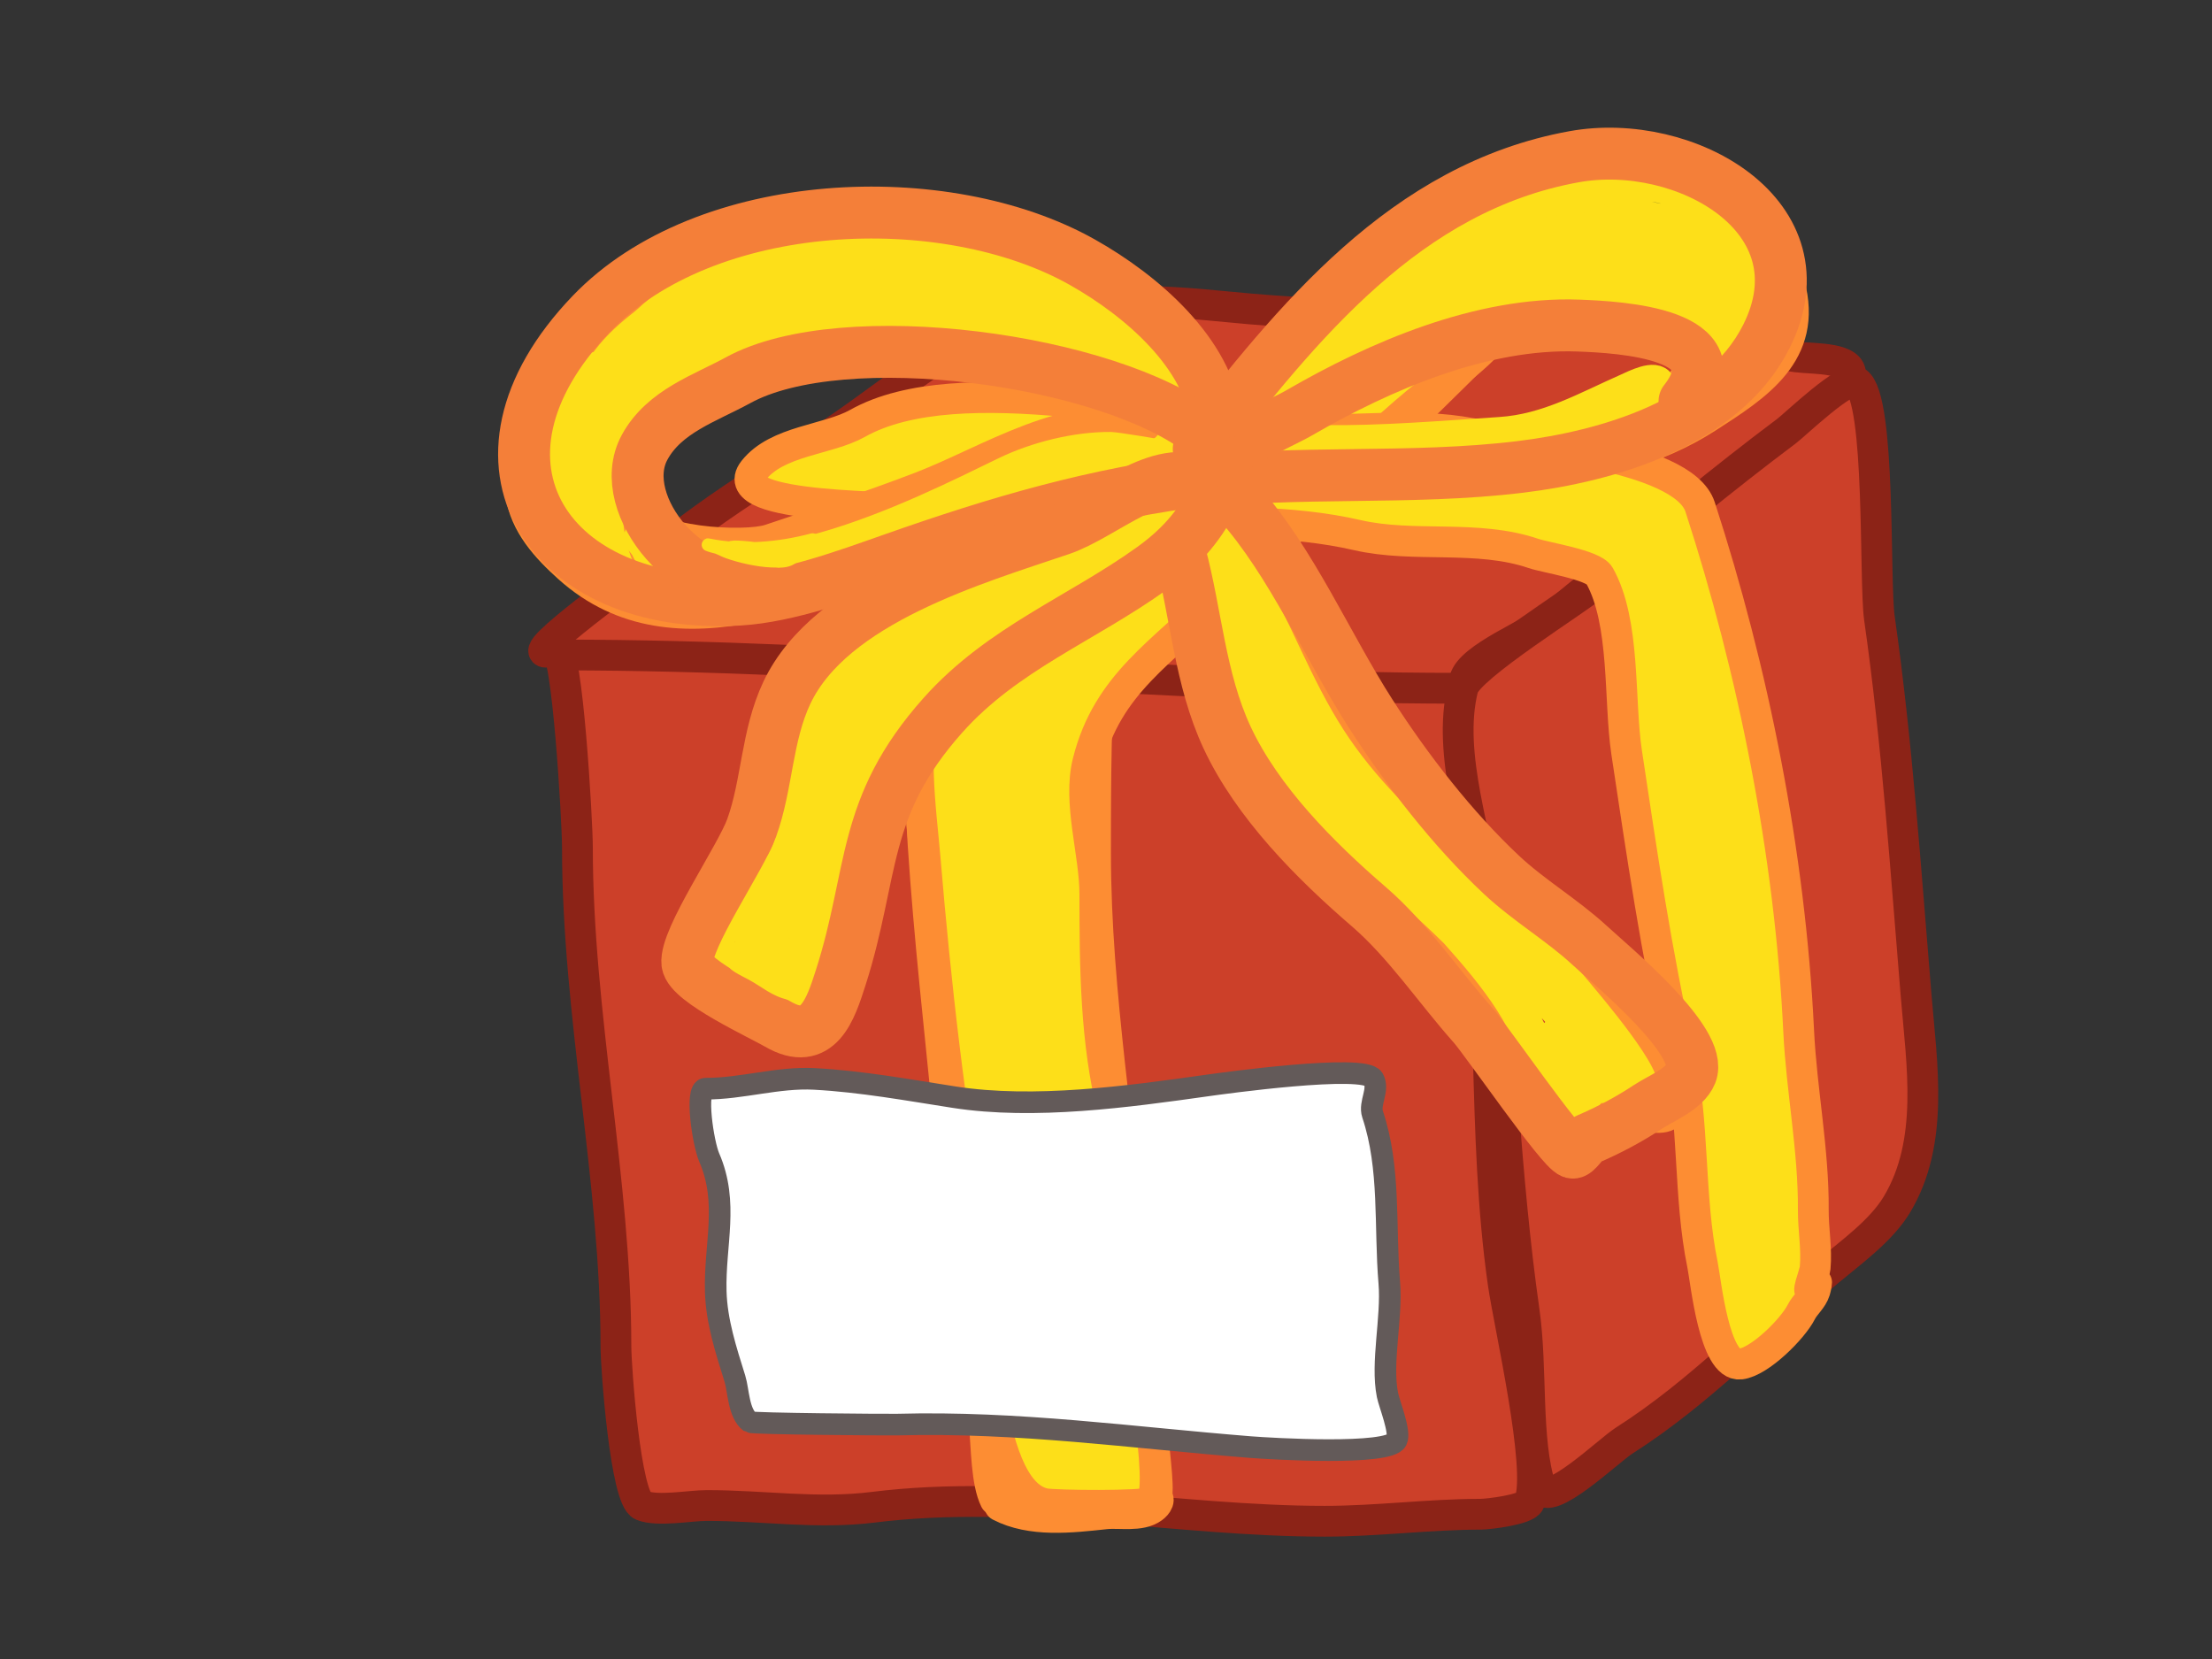 <?xml version="1.0" encoding="UTF-8" standalone="no"?>
<!DOCTYPE svg PUBLIC "-//W3C//DTD SVG 1.1//EN" "http://www.w3.org/Graphics/SVG/1.1/DTD/svg11.dtd">
<!-- Created with Vectornator (http://vectornator.io/) -->
<svg height="100%" stroke-miterlimit="10" style="fill-rule:nonzero;clip-rule:evenodd;stroke-linecap:round;stroke-linejoin:round;" version="1.1" viewBox="0 0 1112 834" width="100%" xml:space="preserve" xmlns="http://www.w3.org/2000/svg" xmlns:vectornator="http://vectornator.io" xmlns:xlink="http://www.w3.org/1999/xlink">
<rect x="0" y="0" width="1112" height="834" fill="#333333" stroke="none"/>
<defs/>
<clipPath id="ArtboardFrame">
<rect height="834" width="1112" x="0" y="0"/>
</clipPath>
<g clip-path="url(#ArtboardFrame)" id="Layer-2" vectornator:layerName="Layer 2">
<path d="M1214.89 91.744C1215.18 93.21 1215.48 94.676 1215.77 96.142" fill="none" opacity="1" stroke="#fddf19" stroke-linecap="round" stroke-linejoin="round" stroke-width="15.476" vectornator:layerName="Curve 1"/>
<path d="M1235.13 345.11C1236.3 343.937 1237.47 342.764 1238.64 341.591" fill="none" opacity="1" stroke="#fddf19" stroke-linecap="round" stroke-linejoin="round" stroke-width="15.476" vectornator:layerName="Curve 2"/>
<path d="M279.283 326.635C285.136 324.509 290.28 412.787 290.28 426.047C290.28 510.059 309.634 593.539 309.634 676.774C309.634 687.267 314.412 753.463 322.83 756.83C330.706 759.981 346.675 756.83 355.381 756.83C383.615 756.83 410.866 761.222 438.957 757.71C514.045 748.324 591.735 764.748 665.931 764.748C692.39 764.748 718.472 761.229 744.228 761.229C748.053 761.229 767.305 758.961 768.861 755.071C775.503 738.465 758.679 666.204 755.665 645.103C744.842 569.346 751.477 490.87 740.709 415.49C738.493 399.98 732.737 355.882 736.31 341.591C739.117 330.362 770.225 318.46 779.418 310.8C814.645 281.444 853.3 252.574 889.386 223.705C896.067 218.36 934.444 195.056 929.854 185.876C926.355 178.879 906.688 180.766 899.943 178.838C868.085 169.736 830.975 170.657 797.892 166.522C737.725 159.001 677.119 160.251 616.665 154.206C582.814 150.821 540.747 148.255 508.456 160.364C481.038 170.646 454.863 191.733 431.039 208.75C394.386 234.93 354.363 256.316 321.071 287.047C316.377 291.379 254.117 335.779 279.283 326.635Z" fill="#cc4029" fill-rule="nonzero" opacity="1" stroke="#8c2317" stroke-linecap="round" stroke-linejoin="round" stroke-width="15.476" vectornator:layerName="Curve 3"/>
<path d="M774.579 748.033C778.033 758.734 808.841 729.069 816.367 724.28C854.554 699.979 884.956 667.562 919.297 638.945C930.912 629.266 945.777 618.564 953.607 605.514C972.456 574.099 966.148 535.195 963.284 500.825C957.998 437.389 953.778 373.579 944.81 310.8C942.159 292.247 945.612 200.194 933.373 192.035C928.241 188.614 902.401 213.504 898.183 216.667C865.425 241.236 835.149 266.41 804.05 292.325C792.727 301.761 738.08 335.391 735.43 345.99C727.039 379.555 743.149 420.736 746.867 454.198C754.462 522.554 756.493 591.079 766.221 659.179C770.388 688.342 766.74 723.743 774.579 748.033Z" fill="#cc4029" fill-rule="nonzero" opacity="1" stroke="#8c2317" stroke-linecap="round" stroke-linejoin="round" stroke-width="15.476" vectornator:layerName="Curve 4"/>
<path d="M282.362 329.275C432.514 329.275 582.865 345.99 732.791 345.99" fill="none" opacity="1" stroke="#8c2317" stroke-linecap="round" stroke-linejoin="round" stroke-width="15.476" vectornator:layerName="Curve 5"/>
<path d="M1242.16 412.85C1243.58 417.112 1242.57 414.694 1245.68 419.888" fill="none" opacity="1" stroke="#8c2317" stroke-linecap="round" stroke-linejoin="round" stroke-width="15.476" vectornator:layerName="Curve 1"/>
<path d="M-166.308 911.665L-165.428 907.267" fill="#f2b63c" fill-rule="nonzero" opacity="1" stroke="#ff7e27" stroke-linecap="round" stroke-linejoin="round" stroke-width="15.476" vectornator:layerName="Curve 2"/>
<path d="M455.672 908.146C456.814 910.431 455.896 909.906 458.311 909.906" fill="none" opacity="1" stroke="#f2b63c" stroke-linecap="round" stroke-linejoin="round" stroke-width="15.476" vectornator:layerName="Curve 3"/>
<path d="M461.558 354.097C461.558 447.909 476.936 542.436 483.178 636.057C485.001 663.407 492.177 690.02 494.888 717.132C495.914 727.392 495.828 745.135 500.293 754.066" fill="none" opacity="1" stroke="#fd8d33" stroke-linecap="round" stroke-linejoin="round" stroke-width="15.476" vectornator:layerName="Curve 4"/>
<path d="M466.062 349.593C479.766 322.184 507.703 300.519 530.021 280.229C577.441 237.12 631.846 180.227 693.972 159.518" fill="none" opacity="1" stroke="#fd8d33" stroke-linecap="round" stroke-linejoin="round" stroke-width="15.476" vectornator:layerName="Curve 5"/>
<path d="M749.823 170.328C707.985 212.166 663.699 255.011 618.302 292.841C603.544 305.139 556.949 338.075 548.938 354.097" fill="none" opacity="1" stroke="#fd8d33" stroke-linecap="round" stroke-linejoin="round" stroke-width="15.476" vectornator:layerName="Curve 6"/>
<path d="M552.541 352.296C550.664 353.234 550.74 418.507 550.74 428.866C550.74 500.073 563.702 570.703 568.756 641.462C570.69 668.531 576.394 695.574 579.566 722.537C580.324 728.979 583.59 756.709 580.467 750.463" fill="none" opacity="1" stroke="#fd8d33" stroke-linecap="round" stroke-linejoin="round" stroke-width="15.476" vectornator:layerName="Curve 7"/>
<path d="M580.797 751.88C583.736 753.416 581.802 756.362 579.537 757.999C573.216 762.566 562.995 760.247 555.686 761.029C538.544 762.862 518.401 765.268 502.6 757.013" fill="none" opacity="1" stroke="#fd8d33" stroke-linecap="round" stroke-linejoin="round" stroke-width="15.476" vectornator:layerName="Curve 8"/>
<path d="M688.885 157.836C684.827 155.807 662.358 172.931 658.108 176.023C626.412 199.074 594.099 219.367 565.077 245.971C538.103 270.696 481.686 314.177 467.15 348.094C457.404 370.834 463.049 407.301 465.051 431.332C470.259 493.825 477.591 559.057 488.834 620.891C494.04 649.526 492.885 749.427 525.206 755.891C530.379 756.925 575.473 757.361 578.367 755.191C586.322 749.225 571.568 670.832 569.274 659.363C562.779 626.888 567.447 590.503 559.481 558.638C550.737 523.662 550.388 486.405 550.388 449.519C550.388 428.754 541.772 403.54 546.89 383.068C556.772 343.541 584.426 328.046 613.341 299.131C645.908 266.563 677.216 231.446 712.667 201.903C724.577 191.978 741.762 181.529 751.138 169.028C761.793 154.822 742.307 150.841 732.252 150.841C711.919 150.841 689.634 148.318 676.294 168.328" fill="#fddf19" fill-rule="nonzero" opacity="1" stroke="#fd8d33" stroke-linecap="round" stroke-linejoin="round" stroke-width="15.476" vectornator:layerName="Curve 9"/>
<path d="M911.567 647.672C907.023 652.692 912.191 640.791 912.5 637.382C913.386 627.604 911.498 617.887 911.569 608.2C911.787 578.286 905.643 547.923 904.216 518.336C899.896 428.762 881.243 336.579 854.656 254.833C846.031 228.314 761.978 222.254 739.944 217.956C710.056 212.126 678.246 217.577 647.862 215.567C587.531 211.576 482.351 184.035 431.077 212.84C416.044 221.286 390.788 221.363 378.848 236.485C362.887 256.7 455.235 254.046 466.224 256.573C534.473 272.263 616.154 253.798 682.367 269.02C710.874 275.574 742.62 268.568 770.967 278.247C777.026 280.316 801.019 283.938 804.064 289.358C817.248 312.826 813.778 351.938 817.717 378.125C825.33 428.736 832.677 479.274 844.071 529.337C851.921 563.827 848.767 601.412 855.879 635.824C857.545 643.887 861.739 687.286 874.964 685.731C884.667 684.59 901.19 668.052 905.473 659.64C907.487 655.683 911.009 653.279 912.416 648.822C912.822 647.536 913.629 643.62 913.017 644.822C911.458 647.885 914.065 644.911 911.567 647.672Z" fill="#fddf19" fill-rule="nonzero" opacity="1" stroke="#fd8d33" stroke-linecap="round" stroke-linejoin="round" stroke-width="15.476" vectornator:layerName="Curve 10"/>
<path d="M611.339 211.63C611.339 174.918 559.156 135.783 529.339 123.004C453.866 90.658 345.645 105.64 294.107 174.357C278.347 195.369 258.288 219.951 261.804 248.074C263.735 263.524 274.919 275.533 285.824 285.347C340.149 334.24 415.511 292.919 473.015 273.751C488.833 268.478 503.571 259.976 519.399 254.701C528.459 251.681 608.854 229.103 608.854 248.903" fill="none" opacity="1" stroke="#fd8d33" stroke-linecap="round" stroke-linejoin="round" stroke-width="15.476" vectornator:layerName="Curve 11"/>
<path d="M609.682 244.761C607.505 240.407 611.187 236.176 608.854 231.509C594.922 203.646 553.351 194.142 526.854 186.781C465.453 169.726 397.725 177.214 340.49 205.832C315.02 218.567 303.21 266.051 322.268 287.832C330.243 296.946 339.522 297.701 349.601 302.741" fill="none" opacity="1" stroke="#fd8d33" stroke-linecap="round" stroke-linejoin="round" stroke-width="15.476" vectornator:layerName="Curve 12"/>
<path d="M320.612 258.014C325.603 272.987 374.57 275.367 386.874 271.266C412.434 262.746 437.833 254.47 463.076 244.761C496.946 231.734 537.573 204.577 575.722 214.115" fill="none" opacity="1" stroke="#fd8d33" stroke-linecap="round" stroke-linejoin="round" stroke-width="15.476" vectornator:layerName="Curve 13"/>
<path d="M617.965 203.347C633.105 188.207 645.277 170.236 661.035 155.307C705.526 113.158 755.895 95.35 815.096 84.903C824.285 83.281 836.994 79.674 846.571 81.59C869.954 86.266 893.771 121.581 899.581 142.882C909.052 177.611 883.101 193.944 858.167 209.973C806.97 242.885 736.553 240.62 677.601 240.62C667.004 240.62 611.843 232.985 608.025 240.62" fill="none" opacity="1" stroke="#fd8d33" stroke-linecap="round" stroke-linejoin="round" stroke-width="15.476" vectornator:layerName="Curve 14"/>
<path d="M616.308 220.741C623.703 209.649 644.229 202.291 656.066 196.721C702.288 174.969 743.51 163.625 793.561 158.62C810.353 156.941 852.561 155.422 849.055 183.468C847.263 197.805 827.612 205.28 820.066 216.6" fill="none" opacity="1" stroke="#fd8d33" stroke-linecap="round" stroke-linejoin="round" stroke-width="15.476" vectornator:layerName="Curve 15"/>
<path d="M871.419 195.064C848.894 206.327 815.082 214.115 790.247 214.115" fill="none" opacity="1" stroke="#fd8d33" stroke-linecap="round" stroke-linejoin="round" stroke-width="15.476" vectornator:layerName="Curve 16"/>
<path d="M585.662 238.963C582.958 237.611 584.442 237.698 581.52 240.62C567.008 255.132 548.888 265.036 530.995 274.579C485.025 299.097 416.754 308.4 393.5 360.721C384.39 381.22 394.486 405.882 386.046 426.983C380.186 441.634 337.023 473.305 344.632 486.62C352.089 499.669 367.739 479.515 376.106 485.791C384.11 491.794 387.258 515.036 400.955 512.296C428.051 506.877 426.509 449.38 429.117 431.125C435.498 386.456 466.107 353.095 501.177 327.589C524.684 310.494 555.431 305.804 579.864 291.145C597.139 280.78 609.896 264.633 622.934 249.731" fill="none" opacity="1" stroke="#fd8d33" stroke-linecap="round" stroke-linejoin="round" stroke-width="15.476" vectornator:layerName="Curve 17"/>
<path d="M601.399 271.266C598.249 287.015 604.979 307.096 607.197 322.62C619.525 408.917 695.22 436.285 745.52 495.731C763.955 517.517 770.291 568.317 798.53 577.731C802.424 579.028 799.534 557.764 802.672 556.195C811.923 551.569 833.457 568.435 840.773 558.68C846.514 551.025 830.576 533.213 826.692 528.034C818.612 517.26 811.941 505.454 803.5 494.902C791.445 479.834 772.459 470.668 759.601 455.973C736.123 429.141 707.676 407.171 685.884 378.115C660.759 344.615 647.628 304.415 626.248 268.781C622.535 262.593 620.846 254.689 614.652 250.559" fill="none" opacity="1" stroke="#fd8d33" stroke-linecap="round" stroke-linejoin="round" stroke-width="15.476" vectornator:layerName="Curve 18"/>
<path d="M584.791 254.135C572.127 256.256 560.47 269.661 548.038 274.14C512.242 287.037 433.481 320.718 412.864 352.465C397.97 375.398 404.46 399.382 396.877 424.098C389.857 446.977 365.751 456.133 359.31 477.129C358.843 478.65 356.84 482.119 358.66 483.585C364.048 487.926 372.714 478.141 378.678 479.078C386.683 480.335 396.435 501.744 404.281 497.582C422.556 487.888 416.829 452.54 418.92 436.85C423.503 402.476 433.282 375.847 456.459 349.202C487.093 313.985 527.242 301.623 568.582 283.105C574.94 280.257 599.446 266.656 595.926 256.886C595.178 254.809 591.615 254.895 590.265 255.815C570.195 269.498 553.343 282.53 531.214 294.269C493.178 314.446 439.172 331.837 418.401 373.465C414.269 381.746 422.731 362.973 423.163 362.281C429.253 352.53 435.911 343.168 443.63 334.617C445.093 332.997 448.351 330.076 448.351 330.076C448.351 330.076 440.796 337.554 436.946 341.219C428.366 349.385 421.803 356.045 417.039 367.057C407.387 389.365 414.012 418.098 402.455 438.454C397.98 446.338 375.253 462.078 376.894 471.876C377.34 474.538 382.081 469.928 384.049 468.081C393.852 458.875 400.9 445.324 411.483 437.231C414.684 434.783 409.516 445.08 407.937 448.788C406.041 453.242 395.423 468.866 397.058 473.403C397.127 473.597 407.186 457.844 408.739 457.02C409.694 456.514 407.695 458.915 407.198 459.875C405.209 463.717 402.991 467.437 401.032 471.294C400.406 472.528 391.088 493.376 397.258 490.103C411.999 482.284 417.045 418.871 421.512 402.372C424.413 391.654 429.029 382.164 433.463 372.096C435.191 368.17 442.809 358.48 439.02 360.49C413.381 374.091 406.756 410.889 400.582 435.883C399.107 441.854 401.3 453.014 395.17 453.523C382.975 454.536 398.632 426.569 406.084 413.612C412.623 402.241 419.362 390.979 426.405 379.914" fill="none" opacity="1" stroke="#fddf19" stroke-linecap="round" stroke-linejoin="round" stroke-width="15.476" vectornator:layerName="Curve 19"/>
<path d="M581.856 275.659C579.85 277.945 587.871 274.114 590.898 274.418C596.555 274.986 603.708 278.264 607.408 282.791C618.508 296.37 619.943 321.095 624.323 337.401C642.931 406.664 715.593 443.198 756.91 497.204C768.48 512.327 773.508 528.576 783.051 543.395C784.205 545.187 789.727 557.446 792.071 556.817C796.305 555.679 797.919 548.072 803.158 546.972C809.623 545.614 818.747 551.886 824.782 548.821C832.518 544.892 797.049 503.55 793.887 499.683C756.038 453.383 701.577 421.783 668.866 370.99C651.88 344.614 641.336 314.639 625.653 287.793C620.501 278.974 614.194 270.651 608.347 262.204C607.377 260.802 596.368 253.36 596.38 253.535C597.574 271.873 628.431 304.367 638.62 321.809C640.011 324.189 651.057 341.096 648.838 343.624C647.625 345.006 645.778 341.468 644.691 339.984C636.765 329.153 632.767 314.342 623.811 304.529C621.963 302.504 625.835 309.625 626.914 312.146C627.669 313.911 628.218 315.758 628.895 317.555C631.144 323.521 634.033 329.457 636.567 335.301C644.47 353.52 653.128 370.53 663.737 387.288C666.766 392.072 668.345 394.563 671.981 398.806C672.998 399.993 676.005 403.561 674.83 402.53C661.318 390.671 651.214 365.385 643.076 350.189C642.229 348.608 644.841 353.313 645.664 354.908C647.242 357.969 648.898 360.989 650.494 364.041C652.248 367.396 653.841 370.837 655.712 374.127C662.844 386.664 662.948 385.989 671.897 397.508C687.873 418.074 708.799 435.201 727.348 453.518C746.168 472.102 765.552 489.415 783.103 509.182C789.16 516.004 795.451 522.59 801.368 529.495C803.598 532.097 805.702 534.722 808.06 537.204C808.799 537.982 811.517 539.6 810.479 539.327C805.532 538.028 787.77 524.774 784.371 528.647C782.997 530.213 793.731 537.71 794.78 538.395C796.089 539.25 798.944 542.297 798.842 540.737C798.5 535.476 785.305 540.558 790.837 542.887C792.845 543.733 791.885 538.374 791.063 536.357C789.801 533.258 780.489 521.221 782.439 518.999C784.529 516.618 793.563 525.703 794.323 526.37C801.36 532.547 818.08 552.842 829.232 552.115C829.574 552.093 830.051 552.043 830.184 551.727C832.224 546.884 801.909 529.348 793.532 534.241C788.757 537.031 785.436 550.884 787.444 555.815C787.705 556.456 791.482 562.366 792.063 561.704C792.366 561.358 790.372 558.583 790.209 558.241C784.335 545.942 774.1 535.047 768.982 522.482C758.571 496.923 735.83 473.978 717.919 453.806C701.778 435.628 687.297 414.626 672.073 395.216" fill="none" opacity="1" stroke="#fddf19" stroke-linecap="round" stroke-linejoin="round" stroke-width="15.476" vectornator:layerName="Curve 20"/>
<path d="M326.165 266.411C366.184 307.347 461.525 258.628 505.406 237.305C520.903 229.775 541.164 224.698 558.523 224.895C560.532 224.918 583.869 228.605 583.571 228.896C580.927 231.481 536.512 235.899 527.688 239.416C477.215 259.534 421.474 301.414 365.276 300.778C352.436 300.632 338.965 294.545 330.131 285.509C328.596 283.939 322.435 270.087 321.476 270.076C319.465 270.053 331.383 282.586 332.481 283.212C340.287 287.666 349.461 290.649 358.406 291.87C386.459 295.7 418.412 284.43 443.203 272.383" fill="none" opacity="1" stroke="#fddf19" stroke-linecap="round" stroke-linejoin="round" stroke-width="15.476" vectornator:layerName="Curve 21"/>
<path d="M627.76 225.214C634.392 218.73 657.038 221.363 665.444 221.458C694.954 221.792 724.668 219.29 754.249 217.352C777.931 215.799 797.061 204.61 818.163 195.304C821.256 193.94 832.355 188.116 834.452 193.165C836.199 197.373 806.75 215.575 801.642 217.888C761.588 236.031 714.612 231.987 671.416 227.567" fill="none" opacity="1" stroke="#fddf19" stroke-linecap="round" stroke-linejoin="round" stroke-width="15.476" vectornator:layerName="Curve 22"/>
<path d="M318.885 170.6C326.902 157.574 345.118 151.217 358.21 145.022C363.47 142.532 378.16 141.928 374.092 137.766C365.072 128.54 315.912 173.506 309.487 179.788C308.043 181.199 311.584 176.328 312.797 174.713C316.264 170.097 320.441 166.322 324.555 162.299C334.846 152.239 345.013 145.224 358.732 139.916C369.132 135.892 364.997 137.674 374.123 134.978C376.573 134.255 383.405 131.418 381.579 133.204C362.117 152.23 332.444 158.224 312.745 179.36C312.385 179.746 294.47 205.69 298.49 207.081C300.415 207.747 310.785 194.579 316.816 189.165C333.077 174.567 350.942 162.984 371.114 154.462C384.675 148.733 385.609 149.022 398.607 147.802C401.234 147.556 407.508 145.919 406.501 148.356C403.791 154.916 384.255 161.477 379.373 163.849C357.235 174.607 333.973 185.209 315.739 202.164C311.11 206.469 300.175 215.425 305.798 218.316C307.014 218.942 325.5 202.508 326.431 201.821C339.226 192.372 400.101 151.973 415.626 163.33C418.848 165.687 393.553 174.435 392.727 174.689C373.507 180.584 354.679 187.546 335.808 194.491C334.882 194.832 321.813 198.968 322.714 201.778C322.957 202.536 354.724 187.675 356.807 186.829C373.007 180.25 389.561 174.654 406.708 171.129C425.908 167.183 440.772 168.727 459.709 168.941C462.104 168.968 484.332 169.559 484.341 168.755C484.362 166.9 461.735 165.818 459.281 165.683C433.731 164.283 403.619 170.918 378.871 167.097C373.925 166.333 388.034 162.953 392.874 161.679C399.341 159.976 405.901 158.647 412.442 157.253C421.102 155.407 467.432 151.282 472.042 146.775C472.257 146.565 470.007 143.524 445.584 144.152C419.844 144.814 394.45 148.217 368.839 150.254C365.284 150.536 356.981 153.967 358.146 150.597C359.924 145.459 386.661 142.46 396.833 140.347C419.729 135.592 446.771 132.56 468.588 123.501C473.328 121.532 458.349 124.241 453.239 124.721C441.724 125.801 430.247 127.304 418.803 128.978C398.856 131.897 377.633 139.665 357.343 139.435C356.066 139.421 359.841 138.89 361.071 138.548C364.659 137.55 368.207 136.414 371.795 135.417C376.514 134.104 381.123 132.424 385.787 130.928C395.844 127.702 414.822 127.286 422.604 121.586C425.255 119.644 416.148 120.119 412.862 120.081C406.83 120.013 400.653 121.22 394.704 123.129" fill="none" opacity="1" stroke="#fddf19" stroke-linecap="round" stroke-linejoin="round" stroke-width="15.476" vectornator:layerName="Curve 23"/>
<path d="M342.801 145.588C344.418 139.312 387.1 124.853 394.717 123.217C448.721 111.616 511.45 118.279 554.388 155.613C560.41 160.849 598.401 191.859 595.526 199.135C594.985 200.504 591.518 198.597 590.971 198.243C580.219 191.293 565.232 185.309 553.082 181.449C532.248 174.832 512.993 168.994 490.847 167.392C481.721 166.732 472.993 163.894 463.903 163.83C462.667 163.821 460.2 164.002 460.2 164.002C460.2 164.002 465.299 164.659 467.862 164.85C477.317 165.555 487.091 166.554 496.466 167.432C515.782 169.241 535.549 170.441 553.973 176.895C565.168 180.816 573.137 185.35 572.748 185.951C572.017 187.082 554.931 179.471 554.485 179.278C529.799 168.588 504.456 159.175 478.326 152.629C470.169 150.585 464.272 150.105 456.404 149.235C454.345 149.007 448.131 149.095 450.19 149.323C478.519 152.456 506.291 155.113 534.046 162.476C539.234 163.852 544.793 170.006 549.414 167.278C553.403 164.923 541.225 162.893 536.897 161.24C529.248 158.319 521.309 156.218 513.484 153.803C497.419 148.845 481.059 144.877 464.998 139.909C459.073 138.077 447.458 133.704 447.458 133.704C447.458 133.704 456.664 136.59 461.379 137.57C469.135 139.181 476.994 140.274 484.748 141.9C502.84 145.692 527.708 158.123 545.707 158.724C547.007 158.768 543.827 156.877 542.684 156.257C538.862 154.184 534.903 152.362 530.891 150.687C526.678 148.929 522.359 147.431 518.034 145.969C496.468 138.679 474.589 132.64 452.393 127.657C451.325 127.418 454.564 127.953 455.628 128.209C460.044 129.271 464.454 130.368 468.824 131.607C475.297 133.442 481.783 135.256 488.151 137.429C506.434 143.667 524.321 151.716 541.664 160.216C549.636 164.124 552.017 165.882 558.779 170.252C560.485 171.355 565.242 173.443 563.378 174.251C557.401 176.842 556.625 169.165 553.245 167.701C545.331 164.275 538.796 163.065 529.959 160.86C506.384 154.979 481.94 148.521 457.512 151.49" fill="none" opacity="1" stroke="#fddf19" stroke-linecap="round" stroke-linejoin="round" stroke-width="15.476" vectornator:layerName="Curve 24"/>
<path d="M312.5 288.396C305.738 274.872 304.028 258.234 305.962 243.402C306.421 239.883 312.185 223.702 310.962 221.866C308.9 218.774 301.903 235.669 301.732 236.864C299.491 252.553 301.348 266.224 301.348 281.474C301.348 285.647 299.726 273.284 299.04 269.168C298.015 263.015 296.762 256.895 295.964 250.709C293.82 234.098 300.578 220.672 300.578 205.33C300.578 204.061 298.618 206.985 297.887 208.022C295.891 210.849 293.651 214.32 292.503 217.636C288.814 228.292 285.158 239.756 284.427 251.093C284.003 257.667 284.884 262.817 289.042 268.014C289.687 268.821 291.365 271.378 290.58 270.706C279.373 261.1 280.862 228.921 283.273 216.867C284.413 211.166 284.951 210.121 287.888 205.715C288.999 204.049 293.149 199.684 291.734 201.1C282.723 210.111 273.711 225.613 272.121 238.018C271.545 242.513 270.914 247.003 270.198 251.478C269.82 253.842 269.969 260.093 268.275 258.4C262.061 252.185 283.334 201.415 288.272 195.716C289.55 194.242 297.713 183.609 300.578 184.564C301.19 184.768 290.435 200.548 289.811 201.485C283.647 210.73 273.397 224.834 274.044 236.48C275.679 265.912 291.935 276.671 314.423 288.78C317.441 290.405 320.106 293.63 323.652 291.857" fill="none" opacity="1" stroke="#fddf19" stroke-linecap="round" stroke-linejoin="round" stroke-width="15.476" vectornator:layerName="Curve 25"/>
<path d="M675.638 165.521C676.358 152.345 726.508 131.408 737.427 125.936C738.763 125.267 734.449 126.226 732.98 126.496C730.477 126.956 727.967 127.376 725.475 127.893C718.293 129.384 712.097 132.372 705.578 135.639C686.167 145.366 670.596 156.153 655.795 172.266C653.535 174.726 649.353 179.944 649.353 179.944C649.353 179.944 654.811 174.693 657.797 172.375C663.548 167.91 669.424 163.772 674.798 158.85C676.856 156.965 683.166 154.334 680.742 152.951C678.934 151.92 677.458 155.514 675.908 156.903C664.039 167.541 653.815 179.808 642.524 191.014C641.546 191.984 638.828 193.048 639.747 194.074C640.948 195.414 643.216 193.075 644.861 192.346C656.835 187.034 668.042 180.452 679.76 174.579C694.568 167.159 710.335 160.626 726.334 156.247C728.074 155.771 742.611 154.777 745.179 153.061C747.938 151.218 738.525 153.42 735.284 154.126C730.722 155.12 718.788 158.078 714.717 159.426C702.849 163.355 688.396 169.359 676.98 174.026C673.134 175.598 669.295 177.184 665.475 178.818C663.029 179.864 656.244 183.749 658.083 181.826C676.375 162.706 729.358 146.061 752.449 137.599C763.179 133.666 774.283 130.793 784.964 126.728C787.561 125.74 795.356 123.361 792.577 123.33C764.929 123.022 733.295 139.834 708.648 149.257C704.07 151.007 695.088 154.94 695.088 154.94C695.088 154.94 714.429 145.037 724.375 140.681C740.793 133.491 757.297 126.45 773.726 119.288C778.712 117.115 783.742 115.044 788.732 112.881C791.888 111.513 800.309 110.931 798.013 108.37C796.082 106.215 778.615 112.693 770.553 114.899C752.265 119.904 727.618 121.992 712.526 133.408C709.474 135.717 719.66 130.634 723.197 129.174C729.387 126.618 735.595 124.099 741.871 121.763C755.208 116.798 768.956 112.516 782.557 108.328C786.9 106.991 791.319 105.895 795.619 104.424C797.959 103.624 804.1 100.621 801.675 100.138C782.795 96.379 754.199 112.403 737.199 119.098C731.248 121.441 725.407 124.053 719.525 126.564C717.428 127.459 711.271 130.205 713.524 129.849C742.159 125.332 770.815 109.912 799.12 102.809C804.473 101.466 814.961 97.804 821.746 100.232C825.115 101.437 816.233 107.61 815.081 108.299C810.198 111.219 805.331 114.171 800.355 116.93C781.576 127.34 762.476 136.965 742.782 145.502C740.533 146.477 737.549 146.443 736.001 148.343C734.454 150.244 740.906 147.928 743.284 147.336C746.975 146.418 750.621 145.328 754.289 144.324C773.73 139.004 794.178 134.232 814.212 131.54C816.798 131.192 822.766 129.873 821.996 132.367C816.896 148.879 756.671 144.18 743.789 152.784C742.4 153.712 746.847 154.377 748.516 154.448C752.491 154.617 756.479 154.085 760.413 153.492C766.279 152.61 772.052 151.198 777.868 150.03C783.931 148.812 820.525 137.557 795.155 145.956" fill="none" opacity="1" stroke="#fddf19" stroke-linecap="round" stroke-linejoin="round" stroke-width="15.476" vectornator:layerName="Curve 26"/>
<path d="M767.631 103.779C790.028 98.91 819.358 87.593 842.082 96.51C873.864 108.981 898.185 153.641 870.044 181.95C868.44 183.564 865.232 184.967 863.4 182.691C850.706 166.92 864.571 150.68 837.231 134.642C828.413 129.469 818.199 127.869 808.218 126.4C803.196 125.661 788.032 124.218 793.078 124.764C805.198 126.074 816.964 127.48 829.047 129.381C837.18 130.66 845.311 131.963 853.403 133.472C916.773 145.295 806.666 112.681 803.366 110.559C801.928 109.635 806.679 111.403 808.335 111.826C813.572 113.161 818.748 114.038 824.04 114.982C835.257 116.983 851.96 123.412 863.457 121.431C871.216 120.094 849.458 113.969 841.888 111.806C828.748 108.05 805.282 108.359 824.215 93.12C832.443 86.497 850.062 96.274 856.91 101.03C877.867 115.585 887.895 144.203 880.254 168.467C879.505 170.846 869.034 189.534 867.102 188.926C860.514 186.851 860.742 172.029 857.028 167.415C849.475 158.031 842.125 151.511 830.86 146.352C821.445 142.041 810.427 141.643 800.502 143.8C797.589 144.434 794.53 144.395 791.617 145.028C789.898 145.402 784.665 145.735 786.415 145.924C804.925 147.925 822.102 150.114 840.252 153.932C844.147 154.751 860.774 162.425 864.452 159.465C871.822 153.533 859.966 146.305 855.917 143.955C853.666 142.648 847.387 138.264 849.019 140.292C853.751 146.17 865.998 144.582 872.265 147.91C872.913 148.254 875.502 155.468 875.889 154.866C878.583 150.675 875.816 142.045 876.318 137.408C876.329 137.306 877.631 129.227 877.896 129.556C883.697 136.763 886.224 172.119 879.65 180.801C877.371 183.811 860.638 201.339 855.509 194.966C853.617 192.616 863.605 171.468 864.237 168.194C864.492 166.877 865.088 147.465 865.776 147.209C868.47 146.208 883.478 175.028 887.697 167.083C896.021 151.41 883.555 127.464 870.102 120.69" fill="none" opacity="1" stroke="#fddf19" stroke-linecap="round" stroke-linejoin="round" stroke-width="15.476" vectornator:layerName="Curve 27"/>
<path d="M602.614 225.722C652.409 162.225 706.293 94.186 791.323 78.79C847.064 68.697 918.443 108.828 887.931 169.247C865.96 212.755 808.123 229.422 764.058 234.751C708.795 241.436 652.202 236.199 597.001 242.876" fill="none" opacity="1" stroke="#f47f39" stroke-linecap="round" stroke-linejoin="round" stroke-width="26.097" vectornator:layerName="Curve 28"/>
<path d="M609.943 236.368C613.922 225.234 643.106 213.342 653.133 207.531C693.882 183.914 744.986 161.91 793.351 163.663C814.898 164.444 873.434 167.743 846.823 201.677" fill="none" opacity="1" stroke="#f47f39" stroke-linecap="round" stroke-linejoin="round" stroke-width="26.097" vectornator:layerName="Curve 29"/>
<path d="M611.261 210.948C607.231 177.627 574.342 148.819 544.023 131.765C475.072 92.981 354.745 97.894 297.305 157.762C225.313 232.797 276.61 307.288 371.791 301.417C396.189 299.912 425.371 289.293 448.419 281.165C502.01 262.267 550.822 247.912 607.219 241.091" fill="none" opacity="1" stroke="#f47f39" stroke-linecap="round" stroke-linejoin="round" stroke-width="26.097" vectornator:layerName="Curve 30"/>
<path d="M604.945 217.752C557.275 180.369 423.834 162.245 371.082 191.123C354.455 200.225 333.972 206.713 324.086 224.814C307.963 254.335 350.447 301.22 378.404 287.986" fill="none" opacity="1" stroke="#f47f39" stroke-linecap="round" stroke-linejoin="round" stroke-width="26.097" vectornator:layerName="Curve 31"/>
<path d="M604.717 243.243C583.615 231.276 554.971 258.793 533.315 266.149C489.924 280.889 417.624 301.685 395.603 348.19C385.31 369.928 385.797 394.283 377.862 416.208C372.318 431.525 344.151 472.162 345.56 484.214C346.63 493.369 382.738 509.989 391.106 514.859C411.295 526.611 417.486 507.521 422.629 491.477C439.597 438.555 432.704 405.942 474.011 359.579C503.926 326.002 543.866 311.072 579.268 285.613C592.638 275.998 602.274 265.43 609.507 251.248C609.971 250.337 611.655 249.205 610.9 248.516C606.879 244.842 607.411 244.771 604.717 243.243Z" fill="none" opacity="1" stroke="#f47f39" stroke-linecap="round" stroke-linejoin="round" stroke-width="26.097" vectornator:layerName="Curve 32"/>
<path d="M622.714 252.699C649.368 282.65 667.232 324.761 689.033 358.727C707.265 387.132 730.193 416.728 754.785 439.771C768.554 452.674 785.191 462.41 798.924 475.048C811.05 486.208 856.556 523.611 850.118 539.734C847.018 547.496 834.664 552.319 828.582 556.35C818.763 562.859 808.659 568.179 797.953 572.775C796.016 573.606 792.434 579.93 790.486 579.421C785.036 577.997 747.175 522.877 740.597 515.485C723.335 496.088 707.818 472.763 688.102 455.782C661.216 432.625 632.03 403.303 616.853 370.709C603.138 341.253 601.358 308.387 593.237 278.294" fill="none" opacity="1" stroke="#f47f39" stroke-linecap="round" stroke-linejoin="round" stroke-width="26.097" vectornator:layerName="Curve 33"/>
<path d="M388.907 477.727C389.577 479.38 389.075 478.792 390.182 479.664" fill="none" opacity="1" stroke="#fddf19" stroke-linecap="round" stroke-linejoin="round" stroke-width="3.076" vectornator:layerName="Curve 34"/>
<path d="M394.354 467.552C391.057 466.872 379.183 478.247 380.122 481.773C381.127 485.549 389.972 480.681 390.761 476.854C391.523 473.163 377.667 484.238 381.161 482.825C388.682 479.78 395.008 474.382 393.832 474.14C389.401 473.225 380.867 478.161 380.867 478.161C380.867 478.161 399.364 472.351 394.412 471.33C390.504 470.524 385.732 476.095 383.358 478.256" fill="none" opacity="1" stroke="#fddf19" stroke-linecap="round" stroke-linejoin="round" stroke-width="3.076" vectornator:layerName="Curve 35"/>
<path d="M388.386 484.315C386.803 483.988 369.918 478.029 370.075 481.793C370.213 485.117 386.314 494.349 389.928 495.095C392.621 495.65 385.742 491.507 383.449 489.992C379.799 487.581 371.668 484.214 371.668 484.214C371.668 484.214 378.912 490.428 382.786 493.203C384.437 494.386 389.981 496.779 387.992 496.369C382.058 495.145 375.521 482.619 368.692 484.438C365.15 485.381 374.119 489.478 377.332 491.241C383.828 494.806 389.073 499.521 396.243 501" fill="none" opacity="1" stroke="#fddf19" stroke-linecap="round" stroke-linejoin="round" stroke-width="3.076" vectornator:layerName="Curve 36"/>
<path d="M295.315 188.931C299.111 182.38 305.436 175.711 311.178 170.862C311.914 170.24 321.936 164.014 321.192 162.884C320.288 161.51 318.381 164.653 317.236 165.834C310.738 172.533 302.458 178.227 297.182 185.969C297.17 185.985 296.034 188.458 295.799 188.613C293.225 190.307 297.833 182.702 299.628 180.196C303.486 174.811 307.895 169.422 313.139 165.408C315.365 163.704 322.661 159.489 320.319 161.03C315.095 164.467 295.858 187.649 295.563 187.727C295.495 187.746 298.041 183.165 298.245 182.84C300.179 179.771 301.094 177.801 303.596 175.156C307.74 170.777 318.462 165.527 321.205 160.794C323.288 157.199 314.152 165.233 310.954 167.886C304.159 173.525 300.07 179.931 295.009 186.358C292.791 189.175 298.121 179.841 300.29 176.985C306.207 169.194 313.01 163.259 320.663 157.335C321.895 156.381 324.218 154.302 324.218 154.302C324.218 154.302 322.725 155.605 322.116 156.379C318.884 160.483 314.295 163.348 311.037 167.485C310.467 168.209 307.902 173.115 306.986 172.926C306.96 172.921 317.877 162.095 318.548 161.502C326.675 154.318 335.564 150.305 344.21 144.616" fill="none" opacity="1" stroke="#fddf19" stroke-linecap="round" stroke-linejoin="round" stroke-width="3.076" vectornator:layerName="Curve 37"/>
<path d="M365.839 277.127C369.652 277.914 373.053 278.415 376.842 278.56C381.361 278.733 380.11 279.173 384.232 279.247C412.109 279.751 366.873 273.177 367.457 275.369C367.556 275.742 367.81 276.075 368.094 276.337C373.901 281.68 408.363 275.056 390.1 279.202C387.023 279.901 384.044 279.207 380.939 278.986C378.183 278.791 373.413 276.628 370.821 277.318C368.151 278.029 375.895 279.62 378.6 280.178C383.567 281.202 393.141 283.792 397.727 280.775C398.956 279.966 394.803 281.174 393.382 281.553C391.451 282.067 389.892 282.161 387.832 282.082C381.006 281.821 372.191 279.844 365.756 277.529C363.424 276.69 361.665 275.429 359.181 274.917C358.102 274.695 354.974 273.631 356.052 273.853C373.092 277.368 391.76 275.725 408.474 271.275" fill="none" opacity="1" stroke="#fddf19" stroke-linecap="round" stroke-linejoin="round" stroke-width="6.375" vectornator:layerName="Curve 38"/>
<path d="M354.697 547.284C372.77 547.378 391.053 541.396 409.429 542.385C433.063 543.658 456.357 547.939 479.641 551.559C519.999 557.833 567.08 551.298 606.888 545.688C614.433 544.624 686.007 534.682 690.378 542.307C693.547 547.836 688.116 554.468 690.023 560.162C699.12 587.33 696.022 616.496 698.419 645.012C699.879 662.382 694.231 685.042 697.508 701.31C698.432 705.897 704.192 719.892 702.097 724.095C698.256 731.805 639.01 728.301 628.484 727.462C568.812 722.706 511.891 714.541 451.147 716.155C446.225 716.286 378.134 715.746 376.995 714.889C371.207 710.53 371.293 699.031 369.444 693.095C365.025 678.9 360.213 664.27 359.812 649.195C359.182 625.484 366.437 604.691 356.53 581.887C353.416 574.72 349.298 547.256 354.697 547.284Z" fill="#ffffff" fill-rule="nonzero" opacity="1" stroke="#635a59" stroke-linecap="round" stroke-linejoin="round" stroke-width="10.867" vectornator:layerName="Curve 39"/>
</g>
</svg>
